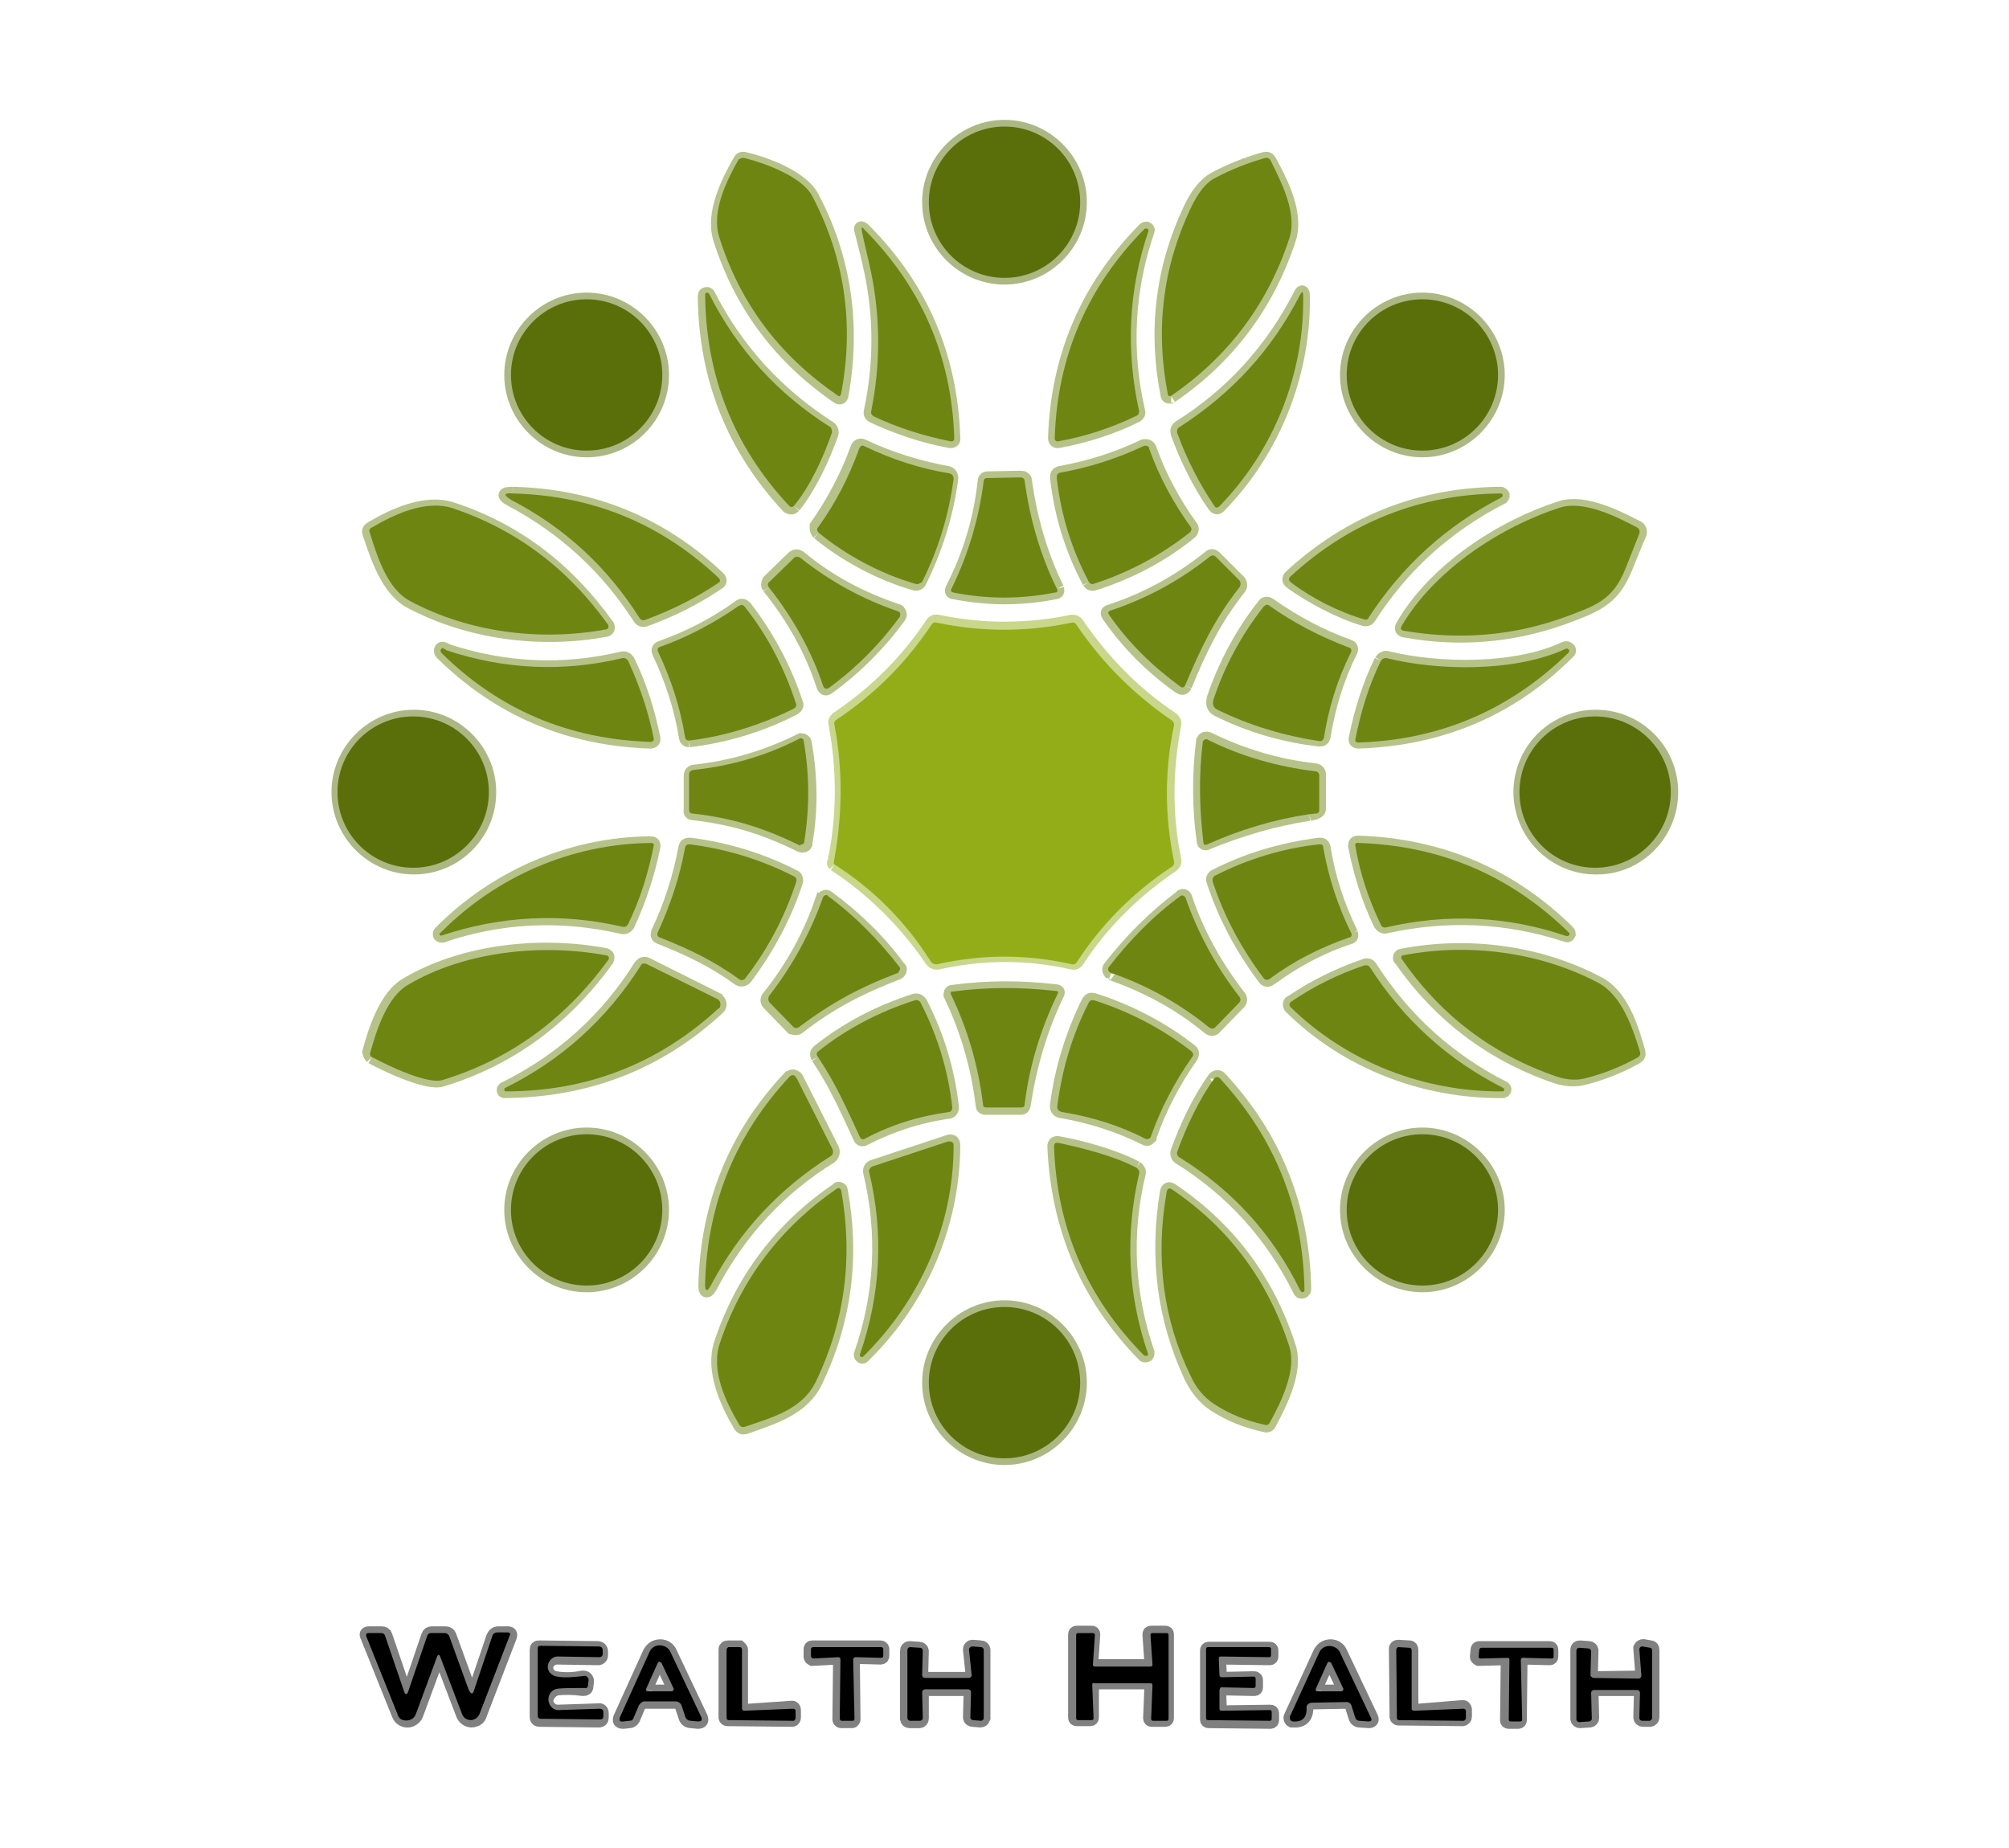 <?xml version="1.0" encoding="utf-8"?>
<!-- Generator: Adobe Illustrator 25.2.0, SVG Export Plug-In . SVG Version: 6.00 Build 0)  -->
<svg version="1.1" id="Calque_1" xmlns="http://www.w3.org/2000/svg" xmlns:xlink="http://www.w3.org/1999/xlink" x="0px" y="0px"
	 viewBox="0 0 300 276" style="enable-background:new 0 0 300 276;" xml:space="preserve">
<style type="text/css">
	.st0{fill:none;stroke:#ADB784;stroke-width:2;}
	.st1{fill:none;stroke:#B7C289;stroke-width:2;}
	.st2{fill:none;stroke:#C9D68C;stroke-width:2;}
	.st3{fill:none;stroke:#808080;stroke-width:2;}
	.st4{fill:#5A6F09;}
	.st5{fill:#6E8512;}
	.st6{fill:#93AD18;}
</style>
<g>
	<path vector-effect="non-scaling-stroke" class="st0" d="M161.3,30.2c0-6.2-5.1-11.3-11.3-11.3l0,0c-6.2,0-11.3,5.1-11.3,11.3
		s5.1,11.3,11.3,11.3S161.3,36.4,161.3,30.2L161.3,30.2"/>
	<path vector-effect="non-scaling-stroke" class="st1" d="M121.3,29.4c-1.6-3-7.1-5-10.1-5.7c-0.4-0.1-0.6,0-0.8,0.4
		c-1.8,3.2-4.1,7.8-2.9,11.6c3.1,9.8,9,17.7,17.6,23.6c0.3,0.2,0.5,0.1,0.6-0.2C127.6,48.4,126.1,38.5,121.3,29.4"/>
	<path vector-effect="non-scaling-stroke" class="st1" d="M174.9,59.2c8.5-5.8,14.4-13.7,17.6-23.4c1.3-3.8-1.1-8.5-2.9-11.8
		c-0.2-0.3-0.4-0.4-0.8-0.3c-2.5,0.7-5,1.7-7.3,2.9c-1.5,0.8-2.7,2.3-3.8,4.6c-4.2,8.9-5.3,18.2-3.4,27.8c0,0.2,0.2,0.3,0.4,0.3
		C174.8,59.2,174.8,59.2,174.9,59.2"/>
	<path vector-effect="non-scaling-stroke" class="st1" d="M130,40.3c1.5,7,1.5,14,0,21.1c-0.1,0.4,0,0.6,0.4,0.8
		c3.7,1.7,7.5,3,11.4,3.7c0.4,0.1,0.7-0.1,0.6-0.5c-0.4-12.2-4.8-22.5-13.4-31.1c-0.4-0.4-0.6-0.3-0.4,0.2
		C129.1,36.5,129.6,38.4,130,40.3"/>
	<path vector-effect="non-scaling-stroke" class="st1" d="M158.1,65.9c3.9-0.7,8-2,11.6-3.8c0.3-0.2,0.4-0.4,0.3-0.7
		c-2.1-9.1-1.6-18.1,1.4-26.9c0.1-0.2,0-0.3-0.2-0.4c-0.1,0-0.2,0-0.3,0.1c-8.5,8.6-13,19-13.4,31.2C157.5,65.8,157.7,66,158.1,65.9
		"/>
	<path vector-effect="non-scaling-stroke" class="st1" d="M118.6,75.6c2.4-3,4.4-7.4,5.6-10.8c0.1-0.3,0-0.7-0.3-0.9
		c-7.8-5-13.9-11.6-18.1-19.9c-0.1-0.1-0.2-0.2-0.4-0.1c-0.1,0-0.2,0.1-0.2,0.3c0.1,12.2,4.3,22.7,12.5,31.5
		C118.1,75.9,118.3,75.9,118.6,75.6"/>
	<path vector-effect="non-scaling-stroke" class="st1" d="M182.1,75.6c8.1-8.3,12.7-19.8,12.5-31.4c0-0.7-0.2-0.8-0.5-0.1
		c-4.2,8.2-10.2,14.8-18,19.7c-0.3,0.2-0.4,0.5-0.3,0.9c1.4,3.8,3.2,7.5,5.5,10.8C181.6,75.9,181.8,75.9,182.1,75.6"/>
	<path vector-effect="non-scaling-stroke" class="st0" d="M98.9,56c0-6.2-5.1-11.3-11.3-11.3c-6.2,0-11.3,5.1-11.3,11.3l0,0
		c0,6.2,5.1,11.3,11.3,11.3l0,0C93.9,67.3,98.9,62.2,98.9,56"/>
	<path vector-effect="non-scaling-stroke" class="st0" d="M223.7,56c0-6.2-5.1-11.3-11.3-11.3l0,0c-6.2,0-11.3,5.1-11.3,11.3l0,0
		c0,6.2,5.1,11.3,11.3,11.3l0,0C218.6,67.3,223.7,62.2,223.7,56L223.7,56"/>
	<path vector-effect="non-scaling-stroke" class="st1" d="M122.2,79.6c4,3.3,9.2,6.1,14.4,7.6c0.3,0.1,0.7-0.1,0.8-0.4
		c2.4-4.9,4-10,4.7-15.4c0-0.4-0.2-0.7-0.6-0.8c-4.4-0.8-8.6-2.1-12.6-4c-0.4-0.2-0.7-0.1-0.9,0.3c-1.5,4.2-3.6,8.1-6.1,11.7
		C121.9,79,121.9,79.3,122.2,79.6"/>
	<path vector-effect="non-scaling-stroke" class="st1" d="M162.6,86.9c0.2,0.3,0.4,0.4,0.8,0.3c5.3-1.7,10.1-4.2,14.4-7.7
		c0.2-0.2,0.3-0.5,0.1-0.8c-2.6-3.6-4.7-7.5-6.2-11.7c-0.1-0.3-0.5-0.5-0.8-0.4c0,0,0,0-0.1,0c-4,1.9-8.1,3.2-12.5,4
		c-0.4,0.1-0.5,0.3-0.5,0.7C158.4,76.8,160,82,162.6,86.9"/>
	<path vector-effect="non-scaling-stroke" class="st1" d="M157.9,87.9c-2.5-5.1-4-10.4-4.8-16.1c0-0.3-0.3-0.5-0.6-0.5l-5.1,0.1
		c-0.2,0-0.4,0.2-0.4,0.4c-0.6,5.7-2.2,11-4.8,16.1c-0.2,0.4-0.1,0.6,0.3,0.6c5,1,10.1,1,15.1,0C157.9,88.5,158,88.3,157.9,87.9"/>
	<path vector-effect="non-scaling-stroke" class="st1" d="M76.6,73.7c-1.5,0-1.5,0.3-0.2,1c7.9,4.2,14.3,10.1,19.1,17.6
		c0.2,0.3,0.5,0.4,0.8,0.3c3.9-1.4,7.5-3.2,10.9-5.5c0.4-0.2,0.4-0.5,0.1-0.8C98.7,78.2,88.5,74,76.6,73.7"/>
	<path vector-effect="non-scaling-stroke" class="st1" d="M192.8,87c3.1,2.2,7.2,4.4,10.9,5.5c0.3,0.1,0.6,0,0.8-0.3
		c5-7.8,11.6-13.7,19.8-17.9c0.1-0.1,0.2-0.3,0.1-0.4c-0.1-0.1-0.2-0.2-0.3-0.2c-12.1,0.1-22.6,4.3-31.4,12.4
		C192.4,86.4,192.4,86.7,192.8,87"/>
	<path vector-effect="non-scaling-stroke" class="st1" d="M61.3,89.9c8.9,4.7,19.6,6,29.2,4.2c0.2,0,0.4-0.3,0.3-0.5
		c0-0.1,0-0.1-0.1-0.2C84.7,85,77,79.1,67.5,76c-4-1.3-8.7,0.9-12.1,2.9c-0.3,0.2-0.4,0.4-0.3,0.7C56.3,83.1,57.8,88,61.3,89.9"/>
	<path vector-effect="non-scaling-stroke" class="st1" d="M242.7,85c1-2.4,1.7-4.2,2.2-5.3c0.1-0.3,0-0.7-0.3-0.9
		c-3.1-1.6-8-4.1-11.5-3c-8.8,2.8-18.9,9.3-23.7,17.7c-0.2,0.4-0.1,0.6,0.3,0.7c8.2,1.5,16.1,0.8,23.7-1.9
		C238.2,90.5,240.8,89.6,242.7,85"/>
	<path vector-effect="non-scaling-stroke" class="st1" d="M177,102.4c2.2-5.3,4.3-9.8,8.1-14.6c0.2-0.3,0.2-0.7-0.1-1l-3.6-3.6
		c-0.2-0.2-0.5-0.3-0.8,0c-4.5,3.6-9.4,6.3-14.9,8.1c-0.4,0.1-0.4,0.3-0.2,0.6c2.9,4.2,6.4,7.7,10.6,10.7
		C176.6,102.9,176.8,102.8,177,102.4"/>
	<path vector-effect="non-scaling-stroke" class="st1" d="M114.8,87.7c3.7,4.6,6.4,9.5,8.1,14.7c0.2,0.5,0.4,0.6,0.8,0.3
		c4.1-3,7.6-6.5,10.6-10.6c0.2-0.2,0.1-0.6-0.1-0.8c0,0-0.1-0.1-0.2-0.1c-5.4-1.8-10.3-4.4-14.6-8c-0.3-0.2-0.6-0.2-0.9,0l-3.7,3.6
		C114.6,87.2,114.6,87.4,114.8,87.7"/>
	<path vector-effect="non-scaling-stroke" class="st1" d="M102.9,110.6c5.2-0.6,10.7-2.2,15.7-4.8c0.3-0.2,0.5-0.5,0.3-0.8
		c-1.7-5.2-4.3-10-7.6-14.3c-0.3-0.3-0.6-0.4-0.9-0.1c-3.6,2.6-7.5,4.6-11.7,6.1c-0.4,0.1-0.5,0.4-0.3,0.8c1.9,4,3.3,8.3,4,12.7
		C102.4,110.4,102.6,110.6,102.9,110.6"/>
	<path vector-effect="non-scaling-stroke" class="st1" d="M181.8,106c4.8,2.4,9.9,3.9,15.3,4.5c0.3,0,0.5-0.1,0.6-0.5
		c0.7-4.4,2-8.7,4-12.7c0.2-0.4,0.1-0.7-0.3-0.8c-4.2-1.5-8.1-3.6-11.8-6.2c-0.4-0.3-0.7-0.2-0.9,0.1c-3.3,4.2-5.8,8.9-7.5,13.9
		C181,105.2,181.2,105.7,181.8,106"/>
	<path vector-effect="non-scaling-stroke" class="st2" d="M124.6,129.1c5.8,3.8,10.6,8.6,14.5,14.3c0.2,0.3,0.6,0.5,1,0.4
		c6.7-1.5,13.3-1.5,20,0c0.3,0.1,0.6,0,0.8-0.3c3.7-5.7,8.5-10.4,14.1-14.2c0.3-0.2,0.5-0.5,0.4-0.9c-1.4-6.7-1.3-13.5,0-20.2
		c0.1-0.3-0.1-0.6-0.3-0.8c-5.7-3.8-10.4-8.6-14.2-14.2c-0.2-0.3-0.5-0.4-0.8-0.4c-6.7,1.4-13.4,1.4-20.1,0
		c-0.3-0.1-0.7,0.1-0.8,0.3c-3.8,5.7-8.5,10.4-14.2,14.2c-0.2,0.2-0.4,0.5-0.3,0.7c1.3,6.9,1.3,13.8-0.1,20.6
		C124.4,128.9,124.5,129,124.6,129.1"/>
	<path vector-effect="non-scaling-stroke" class="st1" d="M66.3,96.9c-0.2-0.1-0.4-0.1-0.5,0.2c0,0.1,0,0.3,0.1,0.4
		c8.6,8.5,19,12.9,31.2,13.3c0.4,0,0.6-0.2,0.5-0.6c-0.8-4-2-7.8-3.8-11.5c-0.2-0.3-0.5-0.5-0.9-0.4c-8.8,2.1-17.6,1.7-26.3-1.2
		C66.6,97,66.5,97,66.3,96.9"/>
	<path vector-effect="non-scaling-stroke" class="st1" d="M206.2,98.7c-1.8,3.7-3,7.6-3.8,11.6c-0.1,0.3,0.1,0.5,0.4,0.5
		c12.3-0.4,22.8-4.8,31.4-13.4c0.2-0.1,0.2-0.4,0-0.5c-0.1-0.1-0.3-0.2-0.5-0.1c-7.4,3.5-19,3.3-26.7,1.4
		C206.7,98.2,206.4,98.4,206.2,98.7"/>
	<path vector-effect="non-scaling-stroke" class="st0" d="M73.1,118.3c0-6.2-5.1-11.3-11.3-11.3l0,0c-6.2,0-11.3,5.1-11.3,11.3l0,0
		c0,6.2,5.1,11.3,11.3,11.3S73.1,124.6,73.1,118.3"/>
	<path vector-effect="non-scaling-stroke" class="st0" d="M249.6,118.3c0-6.3-5.1-11.3-11.3-11.3l0,0c-6.3,0-11.3,5.1-11.3,11.3
		s5.1,11.3,11.3,11.3C244.5,129.7,249.6,124.6,249.6,118.3L249.6,118.3"/>
	<path vector-effect="non-scaling-stroke" class="st1" d="M103.5,121.5c6.4,0.7,11.2,2.4,16.1,4.8c0.3,0.1,0.6,0,0.7-0.2V126
		c0.9-5.1,0.8-10.1-0.1-15.1c0-0.2-0.3-0.4-0.5-0.4h-0.1c-5,2.5-10.3,4.1-15.9,4.7c-0.4,0-0.6,0.3-0.6,0.7v5.2
		C103,121.3,103.2,121.5,103.5,121.5"/>
	<path vector-effect="non-scaling-stroke" class="st1" d="M195.5,121.6c0.4-0.1,0.8-0.1,1.1-0.3c0.2-0.1,0.4-0.2,0.4-0.5v-5.1
		c0-0.4-0.2-0.6-0.6-0.7c-5.6-0.6-10.9-2.2-16-4.7c-0.3-0.1-0.6,0-0.7,0.2c0,0.1,0,0.1-0.1,0.2c-0.6,5-0.6,10,0.1,14.9
		c0,0.4,0.3,0.5,0.6,0.3C185.2,123.9,190.2,122.4,195.5,121.6"/>
	<path vector-effect="non-scaling-stroke" class="st1" d="M97.1,125.9c-11.8,0.1-23.1,5-31.4,13.4c-0.1,0.1-0.1,0.3,0,0.4
		c0.1,0.1,0.2,0.1,0.3,0.1c8.8-3,17.8-3.4,26.9-1.3c0.4,0.1,0.7-0.1,0.9-0.4c1.7-3.7,3-7.6,3.8-11.6C97.7,126,97.5,125.9,97.1,125.9
		"/>
	<path vector-effect="non-scaling-stroke" class="st1" d="M98.5,140c4.3,1.7,8.1,3.5,11.8,6.2c0.3,0.2,0.7,0.2,1-0.1
		c3.3-4.4,5.9-9.2,7.6-14.4c0.1-0.3,0-0.7-0.3-0.8c-4.9-2.5-10.1-4.1-15.6-4.8c-0.4,0-0.6,0.1-0.7,0.5c-0.8,4.4-2.2,8.7-4.1,12.7
		C98.1,139.7,98.2,139.9,98.5,140"/>
	<path vector-effect="non-scaling-stroke" class="st1" d="M201.8,139.4c-2-4.1-3.4-8.3-4.1-12.8c-0.1-0.4-0.3-0.5-0.6-0.5
		c-5.5,0.7-10.7,2.2-15.6,4.7c-0.4,0.2-0.5,0.5-0.3,0.9c1.7,5.2,4.3,10,7.6,14.4c0.2,0.3,0.5,0.4,0.9,0.1c3.7-2.7,7.6-4.8,11.9-6.2
		C201.8,140,201.9,139.7,201.8,139.4C201.8,139.5,201.8,139.5,201.8,139.4"/>
	<path vector-effect="non-scaling-stroke" class="st1" d="M207,138.4c9.1-2,18.1-1.6,26.9,1.3c0.2,0.1,0.3,0,0.4-0.2
		c0-0.1,0-0.2-0.1-0.3c-8.6-8.5-19.1-13-31.4-13.4c-0.4,0-0.5,0.2-0.5,0.5c0.8,4.1,2,8,3.8,11.7C206.4,138.4,206.7,138.5,207,138.4"
		/>
	<path vector-effect="non-scaling-stroke" class="st1" d="M119.3,153.4c4.8-3.7,9.1-5.9,14.8-8.1c0.2-0.1,0.4-0.4,0.3-0.6
		c0,0,0-0.1-0.1-0.1c-3-4.1-6.6-7.6-10.7-10.6c-0.2-0.2-0.5-0.1-0.7,0.1c0,0,0,0.1-0.1,0.1c-1.8,5.4-4.5,10.3-8.1,14.8
		c-0.2,0.3-0.2,0.6,0.1,0.9l3.5,3.6C118.7,153.6,119,153.7,119.3,153.4"/>
	<path vector-effect="non-scaling-stroke" class="st1" d="M165.9,145.4c5.1,1.8,10,4.3,14.6,8.1c0.4,0.3,0.7,0.3,1-0.1l3.5-3.6
		c0.3-0.3,0.3-0.6,0.1-0.9c-3.5-4.5-6.3-9.5-8.1-14.9c-0.1-0.2-0.3-0.3-0.5-0.2c0,0-0.1,0-0.1,0.1c-4,3-7.6,6.6-10.7,10.6
		C165.5,144.7,165.6,145.1,165.9,145.4C165.8,145.3,165.9,145.3,165.9,145.4"/>
	<path vector-effect="non-scaling-stroke" class="st1" d="M55.5,157.9c2.4,1.3,8.4,4.1,10.5,3.4c10.1-3.1,18.3-9.1,24.7-18
		c0.1-0.2,0.1-0.5-0.1-0.6c-0.1,0-0.1-0.1-0.2-0.1c-9.5-1.8-21.1-0.7-29.7,4.4c-3.1,1.8-4.7,6.8-5.6,10.1
		C55.2,157.5,55.3,157.7,55.5,157.9"/>
	<path vector-effect="non-scaling-stroke" class="st1" d="M238.6,146.8c-8.9-4.7-19.6-6-29.3-4.1c-0.2,0-0.3,0.2-0.3,0.4
		c0,0,0,0.1,0.1,0.1c5.8,8.4,13.6,14.3,23.2,17.6c1.5,0.5,3,0.6,4.4,0.2c2.7-0.7,5.2-1.7,7.7-3.1c0.3-0.2,0.4-0.4,0.3-0.8
		C243.7,153.5,242.2,148.6,238.6,146.8"/>
	<path vector-effect="non-scaling-stroke" class="st1" d="M96.6,144c-0.4-0.2-0.7-0.1-1,0.3c-5,8-11.8,14.1-20.3,18.3
		c-0.1,0.1-0.2,0.2-0.1,0.3c0,0.1,0.1,0.1,0.2,0.1c12.3-0.1,22.9-4.2,31.8-12.4c0.4-0.3,0.4-0.9,0-1.2c-0.1-0.1-0.2-0.1-0.2-0.2
		L96.6,144"/>
	<path vector-effect="non-scaling-stroke" class="st1" d="M192.7,150.4c8.4,8.3,19.9,12.7,31.7,12.6c0.1,0,0.3-0.1,0.3-0.3
		c0-0.1-0.1-0.2-0.1-0.2c-8.3-4.2-14.9-10.2-19.9-18c-0.2-0.3-0.5-0.5-0.9-0.3c-3.8,1.3-7.5,3.1-10.9,5.4
		C192.5,149.7,192.5,150.1,192.7,150.4C192.6,150.3,192.7,150.4,192.7,150.4"/>
	<path vector-effect="non-scaling-stroke" class="st1" d="M157.9,148.5c0.2-0.3,0.1-0.5-0.3-0.5c-5.1-0.6-10.2-0.6-15.4,0.1
		c-0.2,0-0.3,0.2-0.3,0.4v0.1c2.5,5.2,4.1,10.7,4.8,16.5c0,0.3,0.2,0.4,0.5,0.4h5.2c0.3,0,0.4-0.1,0.5-0.4
		C153.8,159.2,155.4,153.7,157.9,148.5"/>
	<path vector-effect="non-scaling-stroke" class="st1" d="M122.1,157.9c2.7,4,4.3,7.7,6.3,12c0.1,0.3,0.4,0.4,0.7,0.2
		c3.9-2,8.1-3.4,12.5-4c0.4,0,0.6-0.4,0.6-0.7c-0.6-5.5-2.2-10.7-4.7-15.6c-0.2-0.3-0.5-0.5-0.9-0.4c-5.3,1.7-10.1,4.2-14.4,7.6
		C121.9,157.3,121.9,157.5,122.1,157.9"/>
	<path vector-effect="non-scaling-stroke" class="st1" d="M171.1,170.1c0.2,0.1,0.4,0,0.6-0.2c0,0,0,0,0-0.1c1.5-4.3,3.6-8.3,6.2-12
		c0.2-0.3,0.2-0.7-0.1-0.9c-4.4-3.4-9.2-5.9-14.5-7.6c-0.4-0.1-0.6,0-0.8,0.3c-2.4,4.9-4,10-4.7,15.4c-0.1,0.6,0.2,1,0.8,1
		C163,166.8,167.1,168.1,171.1,170.1"/>
	<path vector-effect="non-scaling-stroke" class="st1" d="M181.3,161.1c-2.3,3.2-4.2,7.3-5.5,10.9c-0.1,0.3,0,0.7,0.3,0.9
		c7.9,4.9,13.9,11.6,18,19.9c0.1,0.2,0.3,0.2,0.5,0.1c0.1-0.1,0.2-0.2,0.2-0.3c-0.2-12.2-4.4-22.8-12.6-31.6
		C182,160.8,181.6,160.7,181.3,161.1C181.4,161,181.3,161,181.3,161.1"/>
	<path vector-effect="non-scaling-stroke" class="st1" d="M124.3,171.6l-5.3-10.5c-0.2-0.3-0.6-0.5-0.9-0.3c-0.1,0-0.1,0.1-0.2,0.1
		c-8,8.5-12.2,18.7-12.6,30.6c-0.1,1.6,0.3,1.7,1,0.3c4.2-7.9,10.1-14.3,17.7-19C124.4,172.5,124.5,172,124.3,171.6"/>
	<path vector-effect="non-scaling-stroke" class="st0" d="M98.9,180.7c0-6.2-5.1-11.3-11.3-11.3l0,0c-6.2,0-11.3,5.1-11.3,11.3l0,0
		c0,6.2,5.1,11.3,11.3,11.3l0,0C93.8,192,98.9,186.9,98.9,180.7L98.9,180.7"/>
	<path vector-effect="non-scaling-stroke" class="st0" d="M223.7,180.7c0-6.2-5.1-11.3-11.3-11.3l0,0c-6.2,0-11.3,5.1-11.3,11.3
		s5.1,11.3,11.3,11.3S223.7,186.9,223.7,180.7L223.7,180.7"/>
	<path vector-effect="non-scaling-stroke" class="st1" d="M128.9,202.6c8.5-8.3,13.4-19.5,13.5-31.5c0-0.6-0.3-0.8-0.8-0.6
		l-11.2,3.7c-0.4,0.1-0.6,0.5-0.5,0.9c2.2,9.2,1.7,18.3-1.4,27.2c0,0.1,0,0.3,0.2,0.3C128.7,202.7,128.8,202.7,128.9,202.6"/>
	<path vector-effect="non-scaling-stroke" class="st1" d="M169.7,174.4c-3.4-1.8-8.3-3.1-11.6-3.7c-0.5-0.1-0.7,0.1-0.7,0.5
		c0.5,12.2,5,22.6,13.4,31.2c0.1,0.1,0.3,0.1,0.5,0c0.1-0.1,0.1-0.2,0.1-0.4c-3-8.8-3.5-17.7-1.3-26.8
		C170.2,175,170,174.6,169.7,174.4"/>
	<path vector-effect="non-scaling-stroke" class="st1" d="M121.9,206.2c4.3-9,5.5-18.5,3.7-28.4c0-0.2-0.2-0.3-0.4-0.3
		c0,0-0.1,0-0.1,0.1c-8.4,5.7-14.3,13.4-17.5,23.1c-1.3,4,0.9,8.8,2.9,12.2c0.2,0.3,0.4,0.4,0.8,0.3
		C115.4,211.7,119.9,210.5,121.9,206.2"/>
	<path vector-effect="non-scaling-stroke" class="st1" d="M174.2,178.1c-1.6,9.8-0.4,18.9,3.6,27.5c0.9,1.8,2,3.2,3.5,4.2
		c2.3,1.5,4.8,2.5,7.6,3.1c0.3,0.1,0.6,0,0.7-0.3c1.7-3.2,4.1-7.9,2.9-11.5c-3.2-9.9-9-17.6-17.4-23.3
		C174.6,177.4,174.3,177.5,174.2,178.1"/>
	<path vector-effect="non-scaling-stroke" class="st0" d="M161.3,206.5c0-6.2-5.1-11.3-11.3-11.3s-11.3,5.1-11.3,11.3
		s5.1,11.3,11.3,11.3S161.3,212.7,161.3,206.5L161.3,206.5"/>
	<path vector-effect="non-scaling-stroke" class="st3" d="M70.1,252.4l-2.9-8c-0.1-0.3-0.3-0.5-0.7-0.5h-2c-0.3,0-0.5,0.1-0.6,0.4
		l-2.8,8.2c-0.2,0.7-0.5,0.7-0.7,0l-2.8-8.2c-0.1-0.3-0.3-0.4-0.6-0.4h-1.9c-0.4,0-0.5,0.2-0.3,0.5l4.7,11.7
		c0.3,0.8,1.2,1.1,1.9,0.8c0.4-0.2,0.7-0.5,0.8-0.8l3.1-8.4c0.2-0.6,0.4-0.6,0.6,0l3.2,8.4c0.3,0.7,1.1,1.1,1.8,0.8
		c0.4-0.1,0.7-0.4,0.8-0.8l4.5-11.7c0.1-0.3,0-0.5-0.3-0.5h-1.5c-0.4,0-0.6,0.2-0.8,0.6l-2.7,8C70.6,253.1,70.4,253.1,70.1,252.4"/>
	<path vector-effect="non-scaling-stroke" class="st3" d="M163.1,251.6c0-0.2,0.1-0.3,0.3-0.3l0,0h8.2c0.2,0,0.3,0.1,0.3,0.3l0,0
		l-0.2,5c0,0.2,0.1,0.3,0.3,0.3l0,0h2c0.2,0,0.3-0.1,0.3-0.3l0,0v-12.5c0-0.2-0.1-0.3-0.3-0.3h-2.1c-0.2,0-0.3,0.1-0.3,0.3l0,0
		l0.3,4.4c0,0.2-0.1,0.3-0.3,0.3l0,0h-8.3c-0.2,0-0.3-0.1-0.3-0.3l0,0l0.3-4.4c0-0.2-0.1-0.3-0.3-0.3l0,0h-2.2
		c-0.2,0-0.3,0.1-0.3,0.3v12.4c0,0.2,0.1,0.3,0.3,0.3l0,0h2c0.2,0,0.3-0.1,0.3-0.3l0,0V251.6"/>
	<path vector-effect="non-scaling-stroke" class="st3" d="M127.4,247.9c0-0.2,0.1-0.3,0.3-0.4l0,0l3.8,0.1c0.2,0,0.3-0.1,0.3-0.3
		l0,0v-1c0-0.2-0.2-0.3-0.3-0.3h-10.2c-0.2,0-0.3,0.1-0.3,0.3v1.1c0,0.2,0.1,0.3,0.3,0.4l0,0l3.7-0.2c0.2,0,0.3,0.1,0.4,0.3l0,0
		l-0.1,8.9c0,0.2,0.2,0.3,0.3,0.3h1.6c0.2,0,0.3-0.2,0.3-0.3l0,0L127.4,247.9"/>
	<path vector-effect="non-scaling-stroke" class="st3" d="M83.3,252.2c1-0.1,2.3-0.1,3.8,0.1c0.3,0,0.5-0.1,0.5-0.4l0.1-0.8
		c0-0.3-0.2-0.6-0.6-0.6H87c-1.5,0.3-2.8,0.3-4,0.1c-0.8-0.1-1.4-0.8-1.4-1.6c0.1-0.8,0.8-1.4,1.6-1.4l6.1,0.1
		c0.3,0,0.5-0.2,0.5-0.5v-0.5c0-0.4-0.2-0.6-0.6-0.6l-8.7-0.1c-0.3,0-0.4,0.1-0.4,0.4v10c0,0.4,0.2,0.5,0.5,0.5l8.8,0.1
		c0.4,0,0.5-0.2,0.5-0.5v-0.6c0-0.4-0.2-0.6-0.6-0.5l-6,0.2c-0.9,0-1.6-0.7-1.7-1.6C81.8,253,82.5,252.3,83.3,252.2"/>
	<path vector-effect="non-scaling-stroke" class="st3" d="M96.1,254.2h4.8c0.4,0,0.8,0.3,0.9,0.7l0.5,1.5c0.1,0.4,0.4,0.7,0.9,0.7
		l1,0.1c0.5,0,0.7-0.2,0.5-0.7l-4.6-9.7c-0.4-0.9-1.4-1.2-2.3-0.8c-0.4,0.2-0.6,0.5-0.8,0.8l-4.4,9.7c-0.2,0.5-0.1,0.7,0.5,0.7
		l0.9-0.1c0.3,0,0.5-0.2,0.6-0.4l0.8-1.9C95.6,254.4,95.8,254.2,96.1,254.2"/>
	<path vector-effect="non-scaling-stroke" class="st3" d="M111.1,255.5c-0.2,0-0.4-0.1-0.4-0.3l0,0v-8.8c0-0.2-0.2-0.3-0.3-0.4h-1.7
		c-0.2,0-0.4,0.1-0.4,0.3l0,0v10.2c0,0.2,0.2,0.3,0.3,0.3l9.7,0.1c0.2,0,0.3-0.2,0.3-0.4l0,0v-1.1c0-0.2-0.1-0.4-0.3-0.4l0,0
		L111.1,255.5"/>
	<path vector-effect="non-scaling-stroke" class="st3" d="M137.7,252.7c0-0.2,0.2-0.4,0.4-0.4l0,0h6.4c0.2,0,0.4,0.2,0.4,0.4l0,0
		l-0.1,3.8c0,0.2,0.2,0.4,0.4,0.4l1.2,0.1c0.2,0,0.4-0.1,0.5-0.4l0,0v-10.2c0-0.2-0.2-0.4-0.4-0.4l-1.3-0.1c-0.2,0-0.4,0.2-0.4,0.4
		c0,0,0,0,0,0.1l0.4,3.8c0,0.2-0.1,0.4-0.4,0.5l0,0H138c-0.2,0-0.4-0.2-0.4-0.4l0,0l0.1-3.7c0-0.2-0.2-0.4-0.4-0.4l0,0l-1.5-0.1
		c-0.2,0-0.4,0.2-0.4,0.4l0,0v10.2c0,0.2,0.2,0.4,0.4,0.4h1.5c0.2,0,0.4-0.2,0.4-0.4l0,0L137.7,252.7"/>
	<path vector-effect="non-scaling-stroke" class="st3" d="M182.1,252.5c0-0.2,0.1-0.3,0.3-0.3l4.9,0.1c0.2,0,0.3-0.1,0.3-0.3l0,0
		v-1.1c0-0.2-0.2-0.3-0.3-0.3l0,0l-4.8,0.1c-0.2,0-0.3-0.1-0.3-0.3l0,0l-0.1-2.5c0-0.2,0.1-0.3,0.3-0.3l0,0l7.2,0.1
		c0.2,0,0.3-0.1,0.3-0.3l0,0v-0.9c0-0.2-0.1-0.3-0.3-0.3h-9.1c-0.2,0-0.3,0.1-0.3,0.3v10.3c0,0.2,0.1,0.3,0.3,0.3l9.2,0.1
		c0.2,0,0.3-0.1,0.3-0.3l0,0v-1c0-0.2-0.1-0.3-0.3-0.3l-7.2,0.1c-0.2,0-0.3-0.1-0.3-0.3l0,0L182.1,252.5"/>
	<path vector-effect="non-scaling-stroke" class="st3" d="M195.9,254.3l5.2-0.1c0.3,0,0.6,0.2,0.7,0.5l0.6,1.9
		c0.1,0.2,0.3,0.4,0.6,0.4l1.4,0.1c0.4,0,0.6-0.2,0.4-0.6l-4.6-9.7c-0.4-0.9-1.4-1.2-2.3-0.8c-0.4,0.2-0.6,0.5-0.8,0.8l-4.4,9.6
		c-0.1,0.2,0,0.5,0.2,0.6c0.1,0,0.1,0,0.2,0c1.4,0.1,2.1-0.6,2-2.1C195.1,254.6,195.5,254.3,195.9,254.3L195.9,254.3"/>
	<path vector-effect="non-scaling-stroke" class="st3" d="M211.2,255.5c-0.2,0-0.4-0.1-0.4-0.3l0,0v-8.8c0-0.2-0.1-0.4-0.3-0.4l0,0
		l-1.7-0.1c-0.2,0-0.4,0.1-0.4,0.3l0,0l0.1,10.2c0,0.2,0.2,0.3,0.3,0.3l9.6,0.1c0.2,0,0.4-0.2,0.4-0.4v-1.1c0-0.2-0.2-0.4-0.3-0.4
		l0,0L211.2,255.5"/>
	<path vector-effect="non-scaling-stroke" class="st3" d="M227.1,247.9c0-0.2,0.1-0.3,0.3-0.3l0,0l4,0.1c0.2,0,0.3-0.1,0.3-0.3l0,0
		v-1c0-0.2-0.1-0.3-0.3-0.3h-10.5c-0.2,0-0.3,0.1-0.3,0.3l-0.1,1c0,0.2,0.1,0.3,0.3,0.4l0,0l4-0.1c0.2,0,0.3,0.1,0.3,0.3l0,0
		l-0.1,8.9c0,0.2,0.1,0.3,0.3,0.3l0,0h1.4c0.2,0,0.3-0.1,0.3-0.3l0,0L227.1,247.9"/>
	<path vector-effect="non-scaling-stroke" class="st3" d="M238,250.6c-0.2,0-0.4-0.2-0.4-0.4l0.1-3.7c0-0.2-0.2-0.4-0.4-0.4
		l-1.4-0.1c-0.2,0-0.4,0.1-0.4,0.4l0,0v10.3c0,0.2,0.2,0.4,0.4,0.4l0,0l1.5-0.1c0.2,0,0.4-0.2,0.4-0.4l-0.1-3.9
		c0-0.2,0.2-0.4,0.4-0.4l0,0h6.5c0.2,0,0.4,0.2,0.4,0.4l0,0l-0.1,3.8c0,0.2,0.2,0.4,0.4,0.4l0,0h1.1c0.2,0,0.4-0.2,0.4-0.4v-10.1
		c0-0.2-0.1-0.4-0.3-0.4l-1.1-0.2c-0.2,0-0.4,0.1-0.5,0.3v0.1l0.3,3.9c0,0.2-0.1,0.4-0.4,0.4c0,0,0,0-0.1,0L238,250.6"/>
	<path vector-effect="non-scaling-stroke" class="st3" d="M96.5,252.2c-0.1,0.2,0,0.4,0.2,0.4h0.1h3.5c0.2,0,0.3-0.2,0.3-0.3v-0.1
		l-1.8-3.8c-0.1-0.2-0.3-0.2-0.4-0.2s-0.1,0.1-0.2,0.2L96.5,252.2"/>
	<path vector-effect="non-scaling-stroke" class="st3" d="M196.5,252.2c-0.1,0.2,0,0.4,0.2,0.4h0.1h3.5c0.2,0,0.3-0.2,0.3-0.3v-0.1
		l-1.8-3.8c-0.1-0.2-0.3-0.2-0.4-0.2c-0.1,0-0.1,0.1-0.2,0.2L196.5,252.2"/>
</g>
<circle class="st4" cx="150" cy="30.2" r="11.3"/>
<path class="st5" d="M111.2,23.6c3.1,0.8,8.6,2.8,10.1,5.7c4.8,9.2,6.3,19,4.3,29.5c-0.1,0.4-0.3,0.5-0.6,0.2
	c-8.6-5.9-14.5-13.7-17.6-23.6c-1.2-3.8,1.1-8.4,2.9-11.6C110.6,23.7,110.8,23.5,111.2,23.6z"/>
<path class="st5" d="M192.5,35.7c-3.2,9.7-9.1,17.6-17.6,23.4c-0.2,0.1-0.4,0.1-0.5-0.1v-0.1c-1.9-9.6-0.8-18.9,3.4-27.8
	c1.1-2.3,2.3-3.9,3.8-4.6c2.3-1.2,4.8-2.2,7.3-2.9c0.3-0.1,0.6,0,0.8,0.3C191.4,27.3,193.8,32,192.5,35.7z"/>
<path class="st5" d="M130,40.3c-0.4-1.9-0.9-3.8-1.3-5.8c-0.1-0.6,0-0.7,0.4-0.2c8.5,8.6,13,18.9,13.4,31.1c0,0.4-0.2,0.6-0.6,0.5
	c-4-0.8-7.8-2-11.4-3.7c-0.3-0.2-0.5-0.4-0.4-0.8C131.5,54.4,131.5,47.3,130,40.3z"/>
<path class="st5" d="M169.7,62.1c-3.7,1.8-7.7,3.1-11.6,3.8c-0.4,0.1-0.6-0.1-0.6-0.5c0.4-12.2,4.9-22.6,13.4-31.2
	c0.1-0.1,0.3-0.1,0.5,0c0.1,0.1,0.1,0.2,0.1,0.3c-3,8.8-3.4,17.8-1.4,26.9C170.1,61.7,170,62,169.7,62.1z"/>
<path class="st5" d="M124.2,64.7c-1.2,3.5-3.2,7.9-5.6,10.8c-0.3,0.3-0.5,0.3-0.8,0c-8.2-8.8-12.4-19.3-12.5-31.5
	c0-0.2,0.1-0.3,0.3-0.3c0.1,0,0.2,0.1,0.3,0.2c4.2,8.3,10.2,14.9,18.1,19.9C124.2,64,124.3,64.4,124.2,64.7z"/>
<path class="st5" d="M194.6,44.2c0.2,11.6-4.4,23.1-12.5,31.4c-0.3,0.3-0.6,0.3-0.8-0.1c-2.3-3.4-4.1-7-5.5-10.8
	c-0.1-0.4,0-0.7,0.3-0.9c7.8-5,13.8-11.5,18-19.7C194.5,43.4,194.6,43.5,194.6,44.2z"/>
<circle class="st4" cx="87.6" cy="56" r="11.3"/>
<circle class="st4" cx="212.4" cy="56" r="11.3"/>
<path class="st5" d="M136.7,87.2c-5.2-1.5-10.4-4.3-14.4-7.6c-0.3-0.3-0.4-0.6-0.1-0.9c2.6-3.6,4.6-7.5,6.1-11.7
	c0.2-0.4,0.4-0.6,0.9-0.3c4,1.9,8.2,3.3,12.6,4c0.4,0.1,0.6,0.4,0.6,0.8c-0.7,5.4-2.3,10.6-4.7,15.4C137.3,87.2,137,87.3,136.7,87.2
	z"/>
<path class="st5" d="M162.6,86.9c-2.6-4.9-4.2-10.1-4.8-15.6c0-0.4,0.1-0.6,0.5-0.7c4.4-0.8,8.5-2.1,12.5-4c0.3-0.1,0.7,0,0.8,0.3
	c0,0,0,0,0,0.1c1.5,4.2,3.6,8.1,6.2,11.7c0.2,0.2,0.1,0.6-0.1,0.8c-4.3,3.4-9.1,6-14.4,7.7C163,87.3,162.8,87.2,162.6,86.9z"/>
<path class="st5" d="M153,71.8c0.8,5.7,2.3,11,4.8,16.1c0.2,0.4,0.1,0.6-0.3,0.6c-5,1-10.1,1-15.1,0c-0.4-0.1-0.5-0.3-0.3-0.6
	c2.5-5.1,4.1-10.5,4.8-16.1c0-0.2,0.2-0.4,0.4-0.4l5.1-0.1C152.7,71.3,153,71.5,153,71.8z"/>
<path class="st5" d="M76.6,73.7c11.9,0.3,22.1,4.5,30.7,12.6c0.3,0.3,0.3,0.6-0.1,0.8c-3.4,2.3-7.1,4.1-10.9,5.5
	c-0.3,0.1-0.6,0-0.8-0.3c-4.8-7.6-11.2-13.5-19.1-17.6C75.1,73.9,75.2,73.6,76.6,73.7z"/>
<path class="st5" d="M203.7,92.5c-3.8-1.1-7.9-3.2-10.9-5.5c-0.4-0.3-0.4-0.6-0.1-0.9c8.8-8.1,19.3-12.3,31.4-12.4
	c0.2,0,0.3,0.1,0.3,0.3c0,0.1-0.1,0.2-0.2,0.3c-8.2,4.2-14.8,10.2-19.8,17.9C204.3,92.5,204.1,92.6,203.7,92.5z"/>
<path class="st5" d="M90.5,94c-9.7,1.8-20.4,0.5-29.2-4.2c-3.5-1.8-5-6.8-6.1-10.3c-0.1-0.3,0-0.6,0.3-0.7c3.4-2,8.1-4.2,12.1-2.9
	c9.5,3.2,17.2,9,23.2,17.4c0.1,0.2,0.1,0.5-0.1,0.6C90.6,94,90.6,94,90.5,94z"/>
<path class="st5" d="M242.7,85c-1.9,4.7-4.5,5.5-9.4,7.3c-7.6,2.7-15.5,3.3-23.7,1.9c-0.4-0.1-0.5-0.3-0.3-0.7
	c4.9-8.4,14.9-14.9,23.7-17.7c3.5-1.1,8.5,1.4,11.5,3c0.3,0.2,0.4,0.5,0.3,0.9C244.4,80.7,243.7,82.5,242.7,85z"/>
<path class="st5" d="M185.1,87.7c-3.8,4.8-5.9,9.4-8.1,14.6c-0.2,0.4-0.4,0.5-0.8,0.2c-4.1-3-7.7-6.5-10.6-10.7
	c-0.2-0.3-0.1-0.5,0.2-0.6c5.4-1.8,10.4-4.5,14.9-8.1c0.3-0.2,0.5-0.2,0.8,0l3.6,3.6C185.3,87,185.3,87.4,185.1,87.7z"/>
<path class="st5" d="M122.9,102.4c-1.7-5.1-4.4-10-8.1-14.7c-0.2-0.3-0.2-0.6,0.1-0.8l3.7-3.6c0.2-0.2,0.6-0.2,0.9,0
	c4.4,3.5,9.3,6.2,14.6,8c0.3,0.1,0.4,0.4,0.3,0.7c0,0.1,0,0.1-0.1,0.2c-3,4.1-6.5,7.6-10.6,10.6
	C123.3,102.9,123.1,102.9,122.9,102.4z"/>
<path class="st5" d="M118.6,105.8c-5,2.5-10.5,4.2-15.7,4.8c-0.3,0-0.5-0.1-0.6-0.5c-0.7-4.4-2.1-8.7-4-12.7
	c-0.2-0.4-0.1-0.7,0.3-0.8c4.2-1.5,8.1-3.6,11.7-6.1c0.4-0.2,0.7-0.2,0.9,0.1c3.4,4.3,5.9,9.1,7.6,14.3
	C119,105.3,118.9,105.6,118.6,105.8z"/>
<path class="st5" d="M181.8,106c-0.6-0.3-0.8-0.8-0.6-1.5c1.7-5.1,4.2-9.7,7.5-13.9c0.3-0.3,0.6-0.4,0.9-0.1
	c3.7,2.6,7.6,4.6,11.8,6.2c0.4,0.1,0.5,0.4,0.3,0.8c-2,4-3.3,8.2-4,12.7c-0.1,0.3-0.3,0.5-0.6,0.5
	C191.8,109.9,186.7,108.4,181.8,106z"/>
<path class="st6" d="M124.6,129.1c-0.1-0.1-0.1-0.2-0.1-0.3c1.3-6.9,1.4-13.7,0.1-20.6c-0.1-0.3,0.1-0.6,0.3-0.7
	c5.7-3.8,10.4-8.5,14.2-14.2c0.2-0.3,0.5-0.4,0.8-0.3c6.7,1.4,13.4,1.4,20.1,0c0.3-0.1,0.7,0.1,0.8,0.4c3.8,5.6,8.6,10.4,14.2,14.2
	c0.2,0.2,0.4,0.5,0.3,0.8c-1.4,6.7-1.4,13.4,0,20.2c0.1,0.4,0,0.7-0.4,0.9c-5.7,3.8-10.4,8.5-14.1,14.2c-0.2,0.3-0.5,0.4-0.8,0.3
	c-6.7-1.5-13.3-1.5-20,0c-0.4,0.1-0.8-0.1-1-0.4C135.2,137.6,130.4,132.8,124.6,129.1z"/>
<path class="st5" d="M66.6,97.1c8.7,2.9,17.5,3.3,26.3,1.2c0.4-0.1,0.7,0.1,0.9,0.4c1.7,3.7,3,7.5,3.8,11.5c0.1,0.4-0.1,0.6-0.5,0.6
	c-12.2-0.4-22.6-4.8-31.2-13.3c-0.1-0.1-0.1-0.2-0.1-0.4c0.1-0.3,0.3-0.4,0.5-0.2C66.5,97,66.6,97,66.6,97.1z"/>
<path class="st5" d="M206.2,98.7c0.2-0.3,0.6-0.5,0.9-0.4c7.6,1.9,19.2,2.1,26.7-1.4c0.2-0.1,0.4,0,0.5,0.2c0.1,0.1,0,0.3-0.1,0.4
	c-8.7,8.5-19.1,13-31.4,13.4c-0.3,0-0.5-0.2-0.4-0.5C203.2,106.3,204.4,102.4,206.2,98.7z"/>
<circle class="st4" cx="61.7" cy="118.3" r="11.3"/>
<circle class="st4" cx="238.2" cy="118.3" r="11.3"/>
<path class="st5" d="M119.5,126.3c-4.9-2.4-9.7-4.1-16.1-4.8c-0.3,0-0.5-0.2-0.5-0.6v-5.2c0-0.4,0.2-0.6,0.6-0.7
	c5.6-0.6,10.9-2.1,15.9-4.7c0.2-0.1,0.5,0,0.6,0.2v0.1c0.9,5,0.9,10.1,0.1,15.1c0,0.3-0.3,0.5-0.6,0.4
	C119.6,126.3,119.6,126.3,119.5,126.3z"/>
<path class="st5" d="M195.5,121.6c-5.3,0.8-10.3,2.3-15.2,4.5c-0.4,0.2-0.6,0-0.6-0.3c-0.6-5-0.7-10-0.1-14.9c0-0.3,0.3-0.5,0.6-0.5
	c0.1,0,0.1,0,0.2,0.1c5,2.5,10.4,4,16,4.7c0.4,0,0.6,0.3,0.6,0.7v5.1c0,0.3-0.1,0.4-0.4,0.5C196.2,121.5,195.9,121.6,195.5,121.6z"
	/>
<path class="st5" d="M65.8,139.3c8.3-8.4,19.6-13.3,31.4-13.4c0.4,0,0.5,0.2,0.4,0.5c-0.8,4-2,7.9-3.8,11.6
	c-0.2,0.4-0.5,0.5-0.9,0.4c-9.1-2.1-18.1-1.6-26.9,1.3c-0.2,0.1-0.3,0-0.4-0.2C65.6,139.5,65.7,139.3,65.8,139.3z"/>
<path class="st5" d="M110.3,146.2c-3.7-2.7-7.5-4.5-11.8-6.2c-0.3-0.1-0.4-0.4-0.3-0.7c1.9-4.1,3.3-8.3,4.1-12.7
	c0.1-0.4,0.3-0.5,0.7-0.5c5.5,0.7,10.7,2.3,15.6,4.8c0.3,0.1,0.4,0.5,0.3,0.8c-1.7,5.2-4.2,10-7.6,14.4
	C111.1,146.4,110.6,146.5,110.3,146.2z"/>
<path class="st5" d="M201.8,139.4c0.1,0.2,0,0.5-0.2,0.6c0,0,0,0-0.1,0c-4.3,1.5-8.3,3.5-11.9,6.2c-0.3,0.2-0.6,0.2-0.9-0.1
	c-3.3-4.4-5.9-9.2-7.6-14.4c-0.1-0.4,0-0.7,0.3-0.9c4.9-2.5,10.1-4.1,15.6-4.7c0.4,0,0.6,0.1,0.6,0.5
	C198.4,131.1,199.8,135.4,201.8,139.4z"/>
<path class="st5" d="M233.9,139.8c-8.8-3-17.8-3.4-26.9-1.3c-0.4,0.1-0.7-0.1-0.8-0.4c-1.8-3.7-3.1-7.6-3.8-11.7
	c-0.1-0.4,0.1-0.6,0.5-0.5c12.3,0.4,22.7,4.9,31.4,13.4c0.1,0.1,0.1,0.3,0,0.4C234.2,139.8,234,139.8,233.9,139.8z"/>
<path class="st5" d="M134.1,145.3c-5.8,2.2-10,4.5-14.8,8.1c-0.3,0.2-0.6,0.2-0.9-0.1l-3.5-3.6c-0.2-0.2-0.2-0.6-0.1-0.9
	c3.5-4.5,6.2-9.4,8.1-14.8c0.1-0.2,0.4-0.4,0.6-0.3c0,0,0.1,0,0.1,0.1c4.1,3,7.6,6.6,10.7,10.6c0.2,0.2,0.1,0.5-0.1,0.7
	C134.2,145.2,134.2,145.3,134.1,145.3z"/>
<path class="st5" d="M180.5,153.4c-4.6-3.7-9.4-6.3-14.6-8.1c-0.3-0.1-0.5-0.4-0.4-0.7c0-0.1,0-0.1,0.1-0.2c3.1-4,6.6-7.6,10.7-10.6
	c0.2-0.1,0.4-0.1,0.6,0.1c0,0,0,0.1,0.1,0.1c1.9,5.4,4.6,10.4,8.1,14.9c0.2,0.3,0.2,0.6-0.1,0.9l-3.5,3.6
	C181.2,153.7,180.9,153.7,180.5,153.4z"/>
<path class="st5" d="M66.1,161.3c-2.2,0.7-8.1-2.1-10.5-3.4c-0.3-0.1-0.4-0.4-0.3-0.7c0.9-3.3,2.5-8.3,5.6-10.1
	c8.6-5.1,20.2-6.2,29.7-4.4c0.2,0,0.4,0.3,0.3,0.5c0,0.1,0,0.1-0.1,0.2C84.4,152.2,76.2,158.2,66.1,161.3z"/>
<path class="st5" d="M209.4,142.7c9.7-1.9,20.4-0.6,29.3,4.1c3.5,1.9,5.1,6.7,6.2,10.3c0.1,0.3,0,0.6-0.3,0.8
	c-2.5,1.4-5,2.4-7.7,3.1c-1.4,0.4-2.9,0.3-4.4-0.2c-9.7-3.3-17.4-9.2-23.2-17.6C209.2,143,209.2,142.8,209.4,142.7
	C209.3,142.7,209.3,142.7,209.4,142.7z"/>
<path class="st5" d="M96.6,144l10.5,5.2c0.4,0.2,0.6,0.7,0.4,1.2c0,0.1-0.1,0.2-0.2,0.2c-8.9,8.2-19.5,12.4-31.8,12.4
	c-0.1,0-0.2-0.1-0.2-0.3c0-0.1,0.1-0.2,0.1-0.2c8.5-4.2,15.2-10.3,20.3-18.3C95.8,143.9,96.1,143.8,96.6,144z"/>
<path class="st5" d="M224.4,163c-11.7,0.1-23.2-4.3-31.7-12.6c-0.2-0.2-0.2-0.5,0-0.7c0,0,0.1,0,0.1-0.1c3.4-2.3,7-4.1,10.9-5.4
	c0.4-0.1,0.7,0,0.9,0.3c5,7.8,11.6,13.8,19.9,18c0.1,0.1,0.2,0.2,0.1,0.4C224.5,162.9,224.5,163,224.4,163z"/>
<path class="st5" d="M157.9,148.5c-2.5,5.2-4.2,10.7-4.9,16.5c0,0.3-0.2,0.4-0.5,0.4h-5.2c-0.3,0-0.5-0.1-0.5-0.4
	c-0.7-5.8-2.3-11.3-4.8-16.5c-0.1-0.2,0-0.4,0.1-0.4h0.1c5.1-0.7,10.2-0.7,15.4-0.1C158,148,158.1,148.2,157.9,148.5z"/>
<path class="st5" d="M128.4,169.8c-2-4.3-3.6-8-6.3-12c-0.2-0.3-0.2-0.6,0.1-0.8c4.3-3.4,9.1-5.9,14.4-7.6c0.3-0.1,0.7,0,0.9,0.4
	c2.5,4.9,4.1,10.1,4.7,15.6c0,0.4-0.2,0.7-0.6,0.7c-4.4,0.6-8.6,1.9-12.5,4C128.8,170.2,128.6,170.2,128.4,169.8z"/>
<path class="st5" d="M171.1,170.1c-3.9-2-8.1-3.3-12.4-4c-0.6-0.1-0.9-0.4-0.8-1c0.7-5.4,2.2-10.5,4.7-15.4c0.2-0.3,0.4-0.4,0.8-0.3
	c5.3,1.7,10.1,4.2,14.5,7.6c0.3,0.3,0.4,0.6,0.1,0.9c-2.6,3.7-4.7,7.7-6.2,12C171.6,170.1,171.3,170.2,171.1,170.1L171.1,170.1z"/>
<path class="st5" d="M175.8,172c1.3-3.6,3.2-7.7,5.5-10.9c0.2-0.3,0.6-0.3,0.8-0.1l0.1,0.1c8.2,8.9,12.4,19.4,12.6,31.6
	c0,0.2-0.2,0.3-0.3,0.3s-0.2-0.1-0.3-0.2c-4.1-8.4-10.1-15-18-19.9C175.8,172.7,175.7,172.3,175.8,172z"/>
<path class="st5" d="M119,161.1l5.3,10.5c0.2,0.4,0.1,0.9-0.3,1.1c-7.6,4.8-13.5,11.1-17.7,19c-0.7,1.4-1.1,1.3-1-0.3
	c0.4-11.8,4.6-22,12.6-30.6c0.3-0.3,0.7-0.3,0.9,0C118.9,161,118.9,161,119,161.1z"/>
<circle class="st4" cx="87.6" cy="180.7" r="11.3"/>
<circle class="st4" cx="212.4" cy="180.7" r="11.3"/>
<path class="st5" d="M142.4,171.1c0,11.9-5,23.1-13.5,31.5c-0.1,0.1-0.3,0.1-0.4,0c-0.1-0.1-0.1-0.2-0.1-0.3
	c3.1-8.9,3.6-18,1.4-27.2c-0.1-0.4,0.1-0.7,0.5-0.9l11.2-3.7C142.1,170.4,142.4,170.6,142.4,171.1z"/>
<path class="st5" d="M158.1,170.7c3.3,0.7,8.2,1.9,11.6,3.7c0.3,0.2,0.5,0.6,0.4,0.9c-2.1,9.1-1.7,18,1.3,26.8
	c0.1,0.2,0,0.4-0.2,0.4c-0.1,0-0.3,0-0.4-0.1c-8.5-8.6-13-19-13.4-31.2C157.4,170.8,157.6,170.6,158.1,170.7z"/>
<path class="st5" d="M121.9,206.2c-2,4.3-6.6,5.5-10.7,6.9c-0.3,0.1-0.6,0-0.8-0.3c-2-3.4-4.3-8.1-2.9-12.2
	c3.2-9.6,9.1-17.3,17.5-23.1c0.2-0.1,0.4-0.1,0.5,0.1c0,0,0,0.1,0.1,0.1C127.4,187.7,126.2,197.2,121.9,206.2z"/>
<path class="st5" d="M174.2,178.1c0.1-0.6,0.4-0.8,0.9-0.4c8.4,5.7,14.2,13.5,17.4,23.3c1.2,3.6-1.2,8.4-2.9,11.5
	c-0.2,0.3-0.4,0.4-0.7,0.3c-2.8-0.6-5.3-1.6-7.6-3.1c-1.5-1-2.7-2.4-3.5-4.2C173.7,197.1,172.5,187.9,174.2,178.1z"/>
<circle class="st4" cx="150" cy="206.5" r="11.3"/>
<path d="M70.8,252.4l2.7-8c0.1-0.4,0.4-0.6,0.8-0.6h1.5c0.3,0,0.5,0.2,0.3,0.5L71.6,256c-0.3,0.7-1.1,1.1-1.8,0.8
	c-0.4-0.1-0.7-0.5-0.8-0.8l-3.2-8.4c-0.2-0.6-0.4-0.6-0.6,0l-3.1,8.4c-0.3,0.8-1.1,1.1-1.9,0.9c-0.4-0.1-0.7-0.4-0.8-0.8l-4.7-11.7
	c-0.1-0.3,0-0.5,0.3-0.5h1.9c0.3,0,0.5,0.1,0.6,0.4l2.8,8.2c0.2,0.7,0.5,0.7,0.7,0l2.8-8.2c0.1-0.3,0.3-0.4,0.6-0.4h2
	c0.3,0,0.6,0.2,0.7,0.5l2.9,8C70.4,253.1,70.6,253.1,70.8,252.4z"/>
<path d="M163.1,251.6l0.2,5c0,0.2-0.1,0.3-0.3,0.3l0,0h-2c-0.2,0-0.3-0.1-0.3-0.3l0,0v-12.4c0-0.2,0.1-0.3,0.3-0.3h2.2
	c0.2,0,0.3,0.1,0.3,0.3l0,0l-0.3,4.4c0,0.2,0.1,0.3,0.3,0.3l0,0h8.3c0.2,0,0.3-0.1,0.3-0.3l0,0l-0.3-4.4c0-0.2,0.1-0.3,0.3-0.3l0,0
	h2.1c0.2,0,0.3,0.1,0.3,0.3v12.5c0,0.2-0.1,0.3-0.3,0.3l0,0h-2c-0.2,0-0.3-0.1-0.3-0.3l0,0l0.2-5c0-0.2-0.1-0.3-0.3-0.3l0,0h-8.2
	C163.2,251.3,163.1,251.4,163.1,251.6L163.1,251.6z"/>
<path d="M127.4,247.9l0.2,8.8c0,0.2-0.1,0.3-0.3,0.3l0,0h-1.6c-0.2,0-0.3-0.2-0.3-0.3l0.1-8.9c0-0.2-0.2-0.3-0.3-0.3l0,0l-3.7,0.2
	c-0.2,0-0.3-0.1-0.4-0.3l0,0v-1.1c0-0.2,0.2-0.3,0.3-0.3h10.2c0.2,0,0.3,0.2,0.3,0.3v1c0,0.2-0.2,0.3-0.3,0.3l0,0l-3.8-0.1
	C127.5,247.5,127.4,247.7,127.4,247.9L127.4,247.9z"/>
<path d="M83.3,252.2c-0.9,0.1-1.5,0.9-1.4,1.8c0.1,0.8,0.8,1.5,1.6,1.4l6-0.2c0.4,0,0.6,0.2,0.6,0.5v0.6c0,0.4-0.2,0.5-0.5,0.5
	l-8.8-0.1c-0.4,0-0.5-0.2-0.5-0.5v-10c0-0.3,0.1-0.4,0.4-0.4l8.7,0.1c0.4,0,0.6,0.2,0.6,0.6v0.5c0,0.3-0.2,0.5-0.5,0.5l-6.1-0.1
	c-0.8-0.1-1.5,0.6-1.6,1.4c-0.1,0.8,0.6,1.5,1.4,1.6c1.1,0.2,2.4,0.1,4-0.1c0.3-0.1,0.6,0.2,0.7,0.5v0.1l-0.1,0.8
	c0,0.3-0.2,0.5-0.5,0.4C85.6,252.1,84.3,252.1,83.3,252.2z"/>
<path d="M95.4,254.7l-0.8,1.9c-0.1,0.3-0.3,0.4-0.6,0.4l-0.9,0.1c-0.6,0.1-0.7-0.2-0.5-0.7l4.4-9.7c0.4-0.9,1.4-1.2,2.3-0.8
	c0.4,0.2,0.7,0.5,0.8,0.8l4.6,9.7c0.2,0.5,0.1,0.7-0.5,0.7l-1-0.1c-0.5,0-0.8-0.3-0.9-0.7l-0.5-1.5c-0.1-0.4-0.5-0.7-0.9-0.7h-4.8
	C95.8,254.2,95.6,254.4,95.4,254.7z M96.5,252.2c-0.1,0.2,0,0.4,0.2,0.4h0.1h3.5c0.2,0,0.3-0.2,0.3-0.3v-0.1l-1.8-3.8
	c-0.1-0.2-0.3-0.2-0.4-0.2s-0.1,0.1-0.2,0.2L96.5,252.2z"/>
<path d="M111.1,255.5l7.3-0.3c0.2,0,0.4,0.1,0.4,0.3l0,0v1.1c0,0.2-0.2,0.4-0.3,0.4l0,0l-9.7-0.1c-0.2,0-0.3-0.2-0.3-0.3v-10.2
	c0-0.2,0.2-0.4,0.3-0.4l0,0h1.7c0.2,0,0.3,0.2,0.3,0.4v8.8C110.8,255.3,110.9,255.5,111.1,255.5L111.1,255.5z"/>
<path d="M137.7,252.7l0.1,3.9c0,0.2-0.2,0.4-0.4,0.4l0,0h-1.5c-0.2,0-0.4-0.2-0.4-0.4v-10.2c0-0.2,0.2-0.4,0.4-0.4l0,0l1.5,0.1
	c0.2,0,0.4,0.2,0.4,0.4l0,0l-0.1,3.7c0,0.2,0.2,0.4,0.4,0.4l0,0h6.6c0.2,0,0.4-0.2,0.4-0.4l0,0l-0.4-3.8c0-0.2,0.1-0.4,0.4-0.5
	c0,0,0,0,0.1,0l1.3,0.1c0.2,0,0.4,0.2,0.4,0.4v10.2c0,0.2-0.2,0.4-0.4,0.4l0,0l-1.2-0.1c-0.2,0-0.4-0.2-0.4-0.4l0.1-3.8
	c0-0.2-0.2-0.4-0.4-0.4l0,0h-6.4C137.9,252.3,137.7,252.5,137.7,252.7L137.7,252.7z"/>
<path d="M182.1,252.5v2.7c0,0.2,0.1,0.3,0.3,0.3l0,0l7.2-0.1c0.2,0,0.3,0.1,0.3,0.3v1c0,0.2-0.1,0.3-0.3,0.3l0,0l-9.2-0.1
	c-0.2,0-0.3-0.1-0.3-0.3v-10.3c0-0.2,0.1-0.3,0.3-0.3h9.1c0.2,0,0.3,0.1,0.3,0.3v0.9c0,0.2-0.1,0.3-0.3,0.3l0,0l-7.2-0.1
	c-0.2,0-0.3,0.1-0.3,0.3l0,0l0.1,2.5c0,0.2,0.2,0.3,0.3,0.3l0,0l4.8-0.1c0.2,0,0.3,0.1,0.3,0.3l0,0v1.1c0,0.2-0.1,0.3-0.3,0.3l0,0
	l-4.9-0.1C182.2,252.1,182.1,252.3,182.1,252.5z"/>
<path d="M195.1,255c0.1,1.5-0.6,2.2-2,2.1c-0.3,0-0.5-0.3-0.5-0.5c0-0.1,0-0.1,0-0.2l4.4-9.6c0.4-0.9,1.4-1.2,2.3-0.8
	c0.4,0.2,0.7,0.5,0.8,0.8l4.6,9.7c0.2,0.4,0.1,0.6-0.4,0.6L203,257c-0.3,0-0.5-0.2-0.6-0.4l-0.6-1.9c-0.1-0.3-0.4-0.5-0.7-0.5
	l-5.2,0.1C195.5,254.3,195.1,254.6,195.1,255L195.1,255z M196.5,252.2c-0.1,0.2,0,0.4,0.2,0.4h0.1h3.5c0.2,0,0.3-0.2,0.3-0.3v-0.1
	l-1.8-3.8c-0.1-0.2-0.3-0.2-0.4-0.2c-0.1,0-0.1,0.1-0.2,0.2L196.5,252.2z"/>
<path d="M211.2,255.5l7.3-0.3c0.2,0,0.4,0.1,0.4,0.3l0,0v1.1c0,0.2-0.2,0.4-0.4,0.4l-9.6-0.1c-0.2,0-0.3-0.2-0.3-0.3l-0.1-10.2
	c0-0.2,0.2-0.4,0.3-0.4l0,0l1.7,0.1c0.2,0,0.3,0.2,0.3,0.4l0,0v8.8C210.8,255.3,210.9,255.5,211.2,255.5
	C211.1,255.5,211.1,255.5,211.2,255.5z"/>
<path d="M227.1,247.9l0.2,8.9c0,0.2-0.1,0.3-0.3,0.3l0,0h-1.4c-0.2,0-0.3-0.1-0.3-0.3l0,0l0.1-8.9c0-0.2-0.1-0.3-0.3-0.3l0,0l-4,0.1
	c-0.2,0-0.3-0.1-0.3-0.3l0,0l0.1-1c0-0.2,0.2-0.3,0.3-0.3h10.5c0.2,0,0.3,0.1,0.3,0.3v1c0,0.2-0.1,0.3-0.3,0.3l0,0l-4-0.1
	C227.3,247.5,227.1,247.7,227.1,247.9L227.1,247.9z"/>
<path d="M238,250.6l6.7,0.1c0.2,0,0.4-0.2,0.4-0.4c0,0,0,0,0-0.1l-0.3-3.9c0-0.2,0.2-0.4,0.4-0.4h0.1l1.1,0.2c0.2,0,0.3,0.2,0.3,0.4
	v10.1c0,0.2-0.2,0.4-0.4,0.4h-1.1c-0.2,0-0.4-0.2-0.4-0.4l0,0l0.1-3.8c0-0.2-0.2-0.4-0.4-0.4l0,0H238c-0.2,0-0.4,0.2-0.4,0.4l0,0
	l0.1,3.9c0,0.2-0.2,0.4-0.4,0.4l-1.5,0.1c-0.2,0-0.4-0.2-0.4-0.4l0,0v-10.3c0-0.2,0.2-0.4,0.4-0.4l0,0l1.4,0.1
	c0.2,0,0.4,0.2,0.4,0.4l-0.1,3.7C237.6,250.4,237.8,250.6,238,250.6z"/>
</svg>
